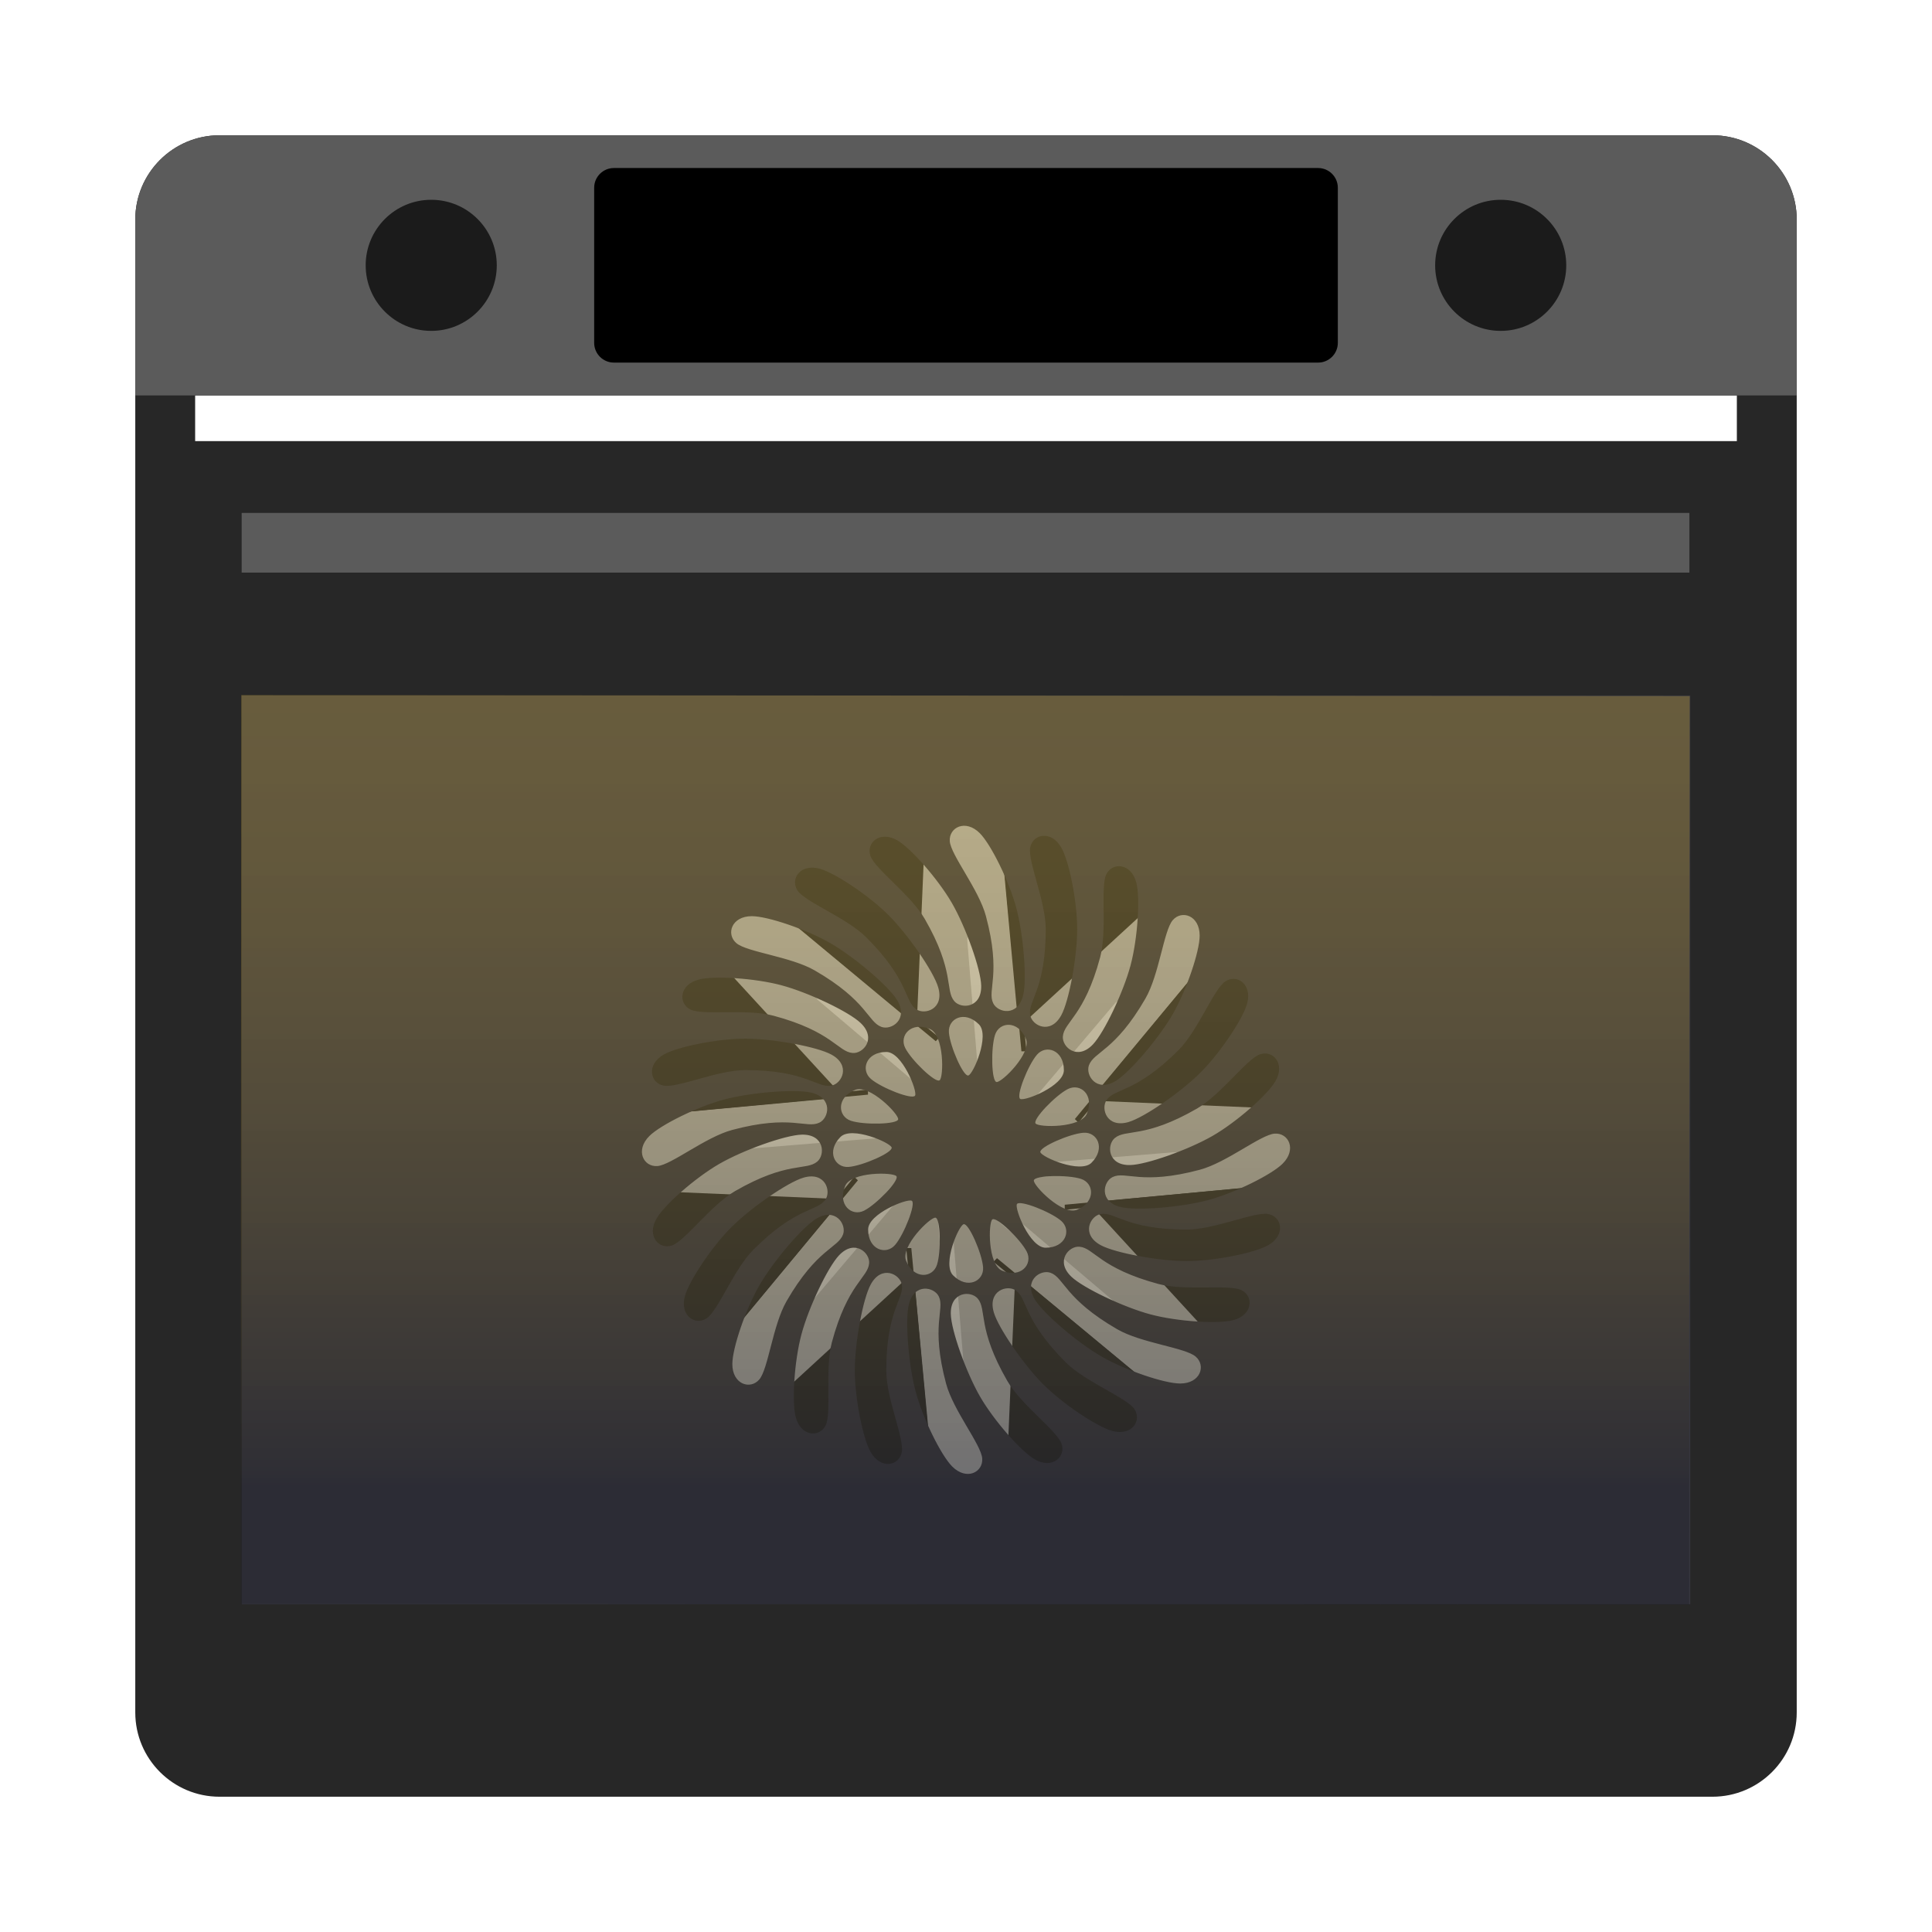 <?xml version="1.0" encoding="UTF-8" standalone="no"?>
<svg width="100%" height="100%" viewBox="0 0 500 500" version="1.1" xmlns="http://www.w3.org/2000/svg" xmlns:xlink="http://www.w3.org/1999/xlink" xml:space="preserve" style="fill-rule:evenodd;clip-rule:evenodd;stroke-linejoin:round;stroke-miterlimit:2;">
    <g transform="matrix(1,0,0,1,5.386,-14.812)">
        <path d="M459.605,71.631L459.605,457.992C459.605,470.029 449.832,479.803 437.794,479.803L51.434,479.803C39.396,479.803 29.623,470.029 29.623,457.992L29.623,71.631C29.623,59.594 39.396,49.82 51.434,49.82L437.794,49.82C449.832,49.82 459.605,59.594 459.605,71.631ZM444.111,117.145L45.117,117.145L45.117,128.977L444.111,128.977L444.111,117.145Z" style="fill:rgb(39,39,39);"/>
    </g>
    <g transform="matrix(1,0,0,1,5.386,-14.812)">
        <path d="M459.605,71.631L459.605,117.145L29.623,117.145L29.623,71.631C29.623,59.594 39.396,49.82 51.434,49.82L437.794,49.82C449.832,49.82 459.605,59.594 459.605,71.631Z" style="fill:rgb(91,91,91);"/>
    </g>
    <g id="Handle" transform="matrix(0.93,0,0,1,18.288,0)">
        <rect x="47.587" y="132.748" width="402.872" height="15.44" style="fill:rgb(91,91,91);"/>
    </g>
    <g id="Dails" transform="matrix(0.913,0,0,0.913,42.653,-0.595)">
        <path d="M75.517,57.281C85.773,57.281 94.099,65.607 94.099,75.863C94.099,86.118 85.773,94.445 75.517,94.445C65.262,94.445 56.936,86.118 56.936,75.863C56.936,65.607 65.262,57.281 75.517,57.281ZM378.672,57.281C388.927,57.281 397.253,65.607 397.253,75.863C397.253,86.118 388.927,94.445 378.672,94.445C368.416,94.445 360.09,86.118 360.09,75.863C360.09,65.607 368.416,57.281 378.672,57.281Z" style="fill:rgb(27,27,27);"/>
    </g>
    <g>
        <animateTransform 
        attributeName="transform" 
        attributeType="XML" 
        type="rotate" 
        from="0 250 250" 
        to="360 250 250" 
        dur="2s" 
        repeatCount="indefinite"/>
        <g id="fan" transform="matrix(1,0,0,1,-25.76,33.419)">
            <g transform="matrix(1,0,0,1,3.178,0.001)">
                <path d="M240.596,276.923l-49.233,-2.096c-4.912,-0.209 -8.957,-3.928 -9.579,-8.804l-1.258,-9.869l60.413,-5.587l-33.331,-36.295c-3.325,-3.621 -3.556,-9.111 -0.548,-12.998l6.089,-7.869l46.669,38.768l2.096,-49.233c0.21,-4.911 3.928,-8.957 8.804,-9.578l9.869,-1.259l5.587,60.413l36.296,-33.33c3.62,-3.325 9.11,-3.557 12.998,-0.548l7.868,6.089l-38.768,46.669l49.233,2.096c4.911,0.209 8.957,3.927 9.579,8.804l1.258,9.869l-60.413,5.586l33.331,36.296c3.325,3.621 3.556,9.111 0.548,12.998l-6.089,7.868l-46.669,-38.768l-2.097,49.234c-0.209,4.911 -3.927,8.956 -8.803,9.578l-9.869,1.258l-5.587,-60.413l-36.296,33.331c-3.62,3.325 -9.11,3.556 -12.998,0.548l-7.868,-6.089l38.768,-46.669Z" style="fill:rgb(167,167,167);"/>
            </g>
            <g transform="matrix(-0.995,0.098,-0.1,-1.016,590.953,385.608)">
                <path d="M285.062,172.129l-0.281,65.943l-1.049,0.029l0.03,-66.088l1.3,0.116Zm33.353,-46.896l0.282,-65.944l1.049,-0.029l-0.031,66.089l-1.3,-0.116Zm-40.62,7.116l-67.336,-0.276l-0.03,-1.027l67.485,0.03l-0.119,1.273Zm47.887,32.663l67.337,0.276l0.03,1.027l-67.485,-0.03l0.118,-1.273Zm-52.666,-11.299l-47.813,46.434l-0.763,-0.706l47.741,-46.71l0.835,0.982Zm57.445,-10.064l47.814,-46.434l0.763,0.705l-47.741,46.711l-0.836,-0.982Zm-33.861,-23.096l-47.415,-46.825l0.721,-0.747l47.697,46.753l-1.003,0.819Zm10.277,56.256l47.415,46.824l-0.72,0.747l-47.698,-46.753l1.003,-0.818Z" style="fill:rgb(39,39,39);"/>
            </g>
            <g id="Inner-segment" transform="matrix(0.781,-0.064,0.064,0.781,43.298,75.584)">
                <path d="M254.263,257.846l-47.549,-0c-1.256,-0 -2.276,-1.02 -2.276,-2.276c0,-1.256 1.02,-2.276 2.276,-2.276l49.456,0c2.059,-3.703 5.139,-6.762 8.857,-8.797l-33.625,-33.625c-0.888,-0.888 -0.888,-2.33 0,-3.218c0.888,-0.888 2.331,-0.888 3.219,-0l34.967,34.967c1.961,-0.561 4.032,-0.862 6.172,-0.862c2.192,0 4.312,0.316 6.315,0.904l-0,-47.549c-0,-1.256 1.019,-2.275 2.275,-2.275c1.256,-0 2.276,1.019 2.276,2.275l0,49.456c3.703,2.06 6.762,5.139 8.798,8.857l33.624,-33.624c0.888,-0.889 2.33,-0.889 3.219,-0c0.888,0.888 0.888,2.33 -0,3.218l-34.968,34.967c0.562,1.961 0.862,4.032 0.862,6.172c0,2.193 -0.315,4.312 -0.903,6.315l47.548,-0c1.256,-0 2.276,1.02 2.276,2.276c-0,1.256 -1.02,2.275 -2.276,2.275l-49.455,0c-2.06,3.703 -5.139,6.763 -8.857,8.798l33.624,33.624c0.888,0.889 0.888,2.331 -0,3.219c-0.888,0.888 -2.33,0.888 -3.218,-0l-34.968,-34.968c-1.961,0.562 -4.032,0.863 -6.172,0.863c-2.192,-0 -4.311,-0.316 -6.314,-0.904l-0,47.548c-0,1.256 -1.02,2.276 -2.276,2.276c-1.256,0 -2.276,-1.02 -2.276,-2.276l0,-49.455c-3.703,-2.06 -6.762,-5.139 -8.798,-8.857l-33.624,33.624c-0.888,0.888 -2.33,0.888 -3.218,0c-0.888,-0.888 -0.888,-2.33 -0,-3.218l34.967,-34.968c-0.561,-1.961 -0.862,-4.031 -0.862,-6.172c-0,-2.192 0.315,-4.311 0.904,-6.314Zm21.497,-11.607c-9.891,0 -17.921,8.03 -17.921,17.921c0,9.891 8.03,17.921 17.921,17.921c9.891,0 17.921,-8.03 17.921,-17.921c0,-9.891 -8.03,-17.921 -17.921,-17.921Z" style="fill:rgb(206,206,206);"/>
            </g>
        </g>
        <animateTransform 
            attributeName="transform" 
            attributeType="XML" 
            type="rotate" 
            from="0 250 297.580" 
            to="360 250 297.580" 
            dur="2.5s" 
            repeatCount="indefinite"/>
    </g>
    <path d="M437.433,179.986l-0,235.188l-374.866,0l0,-235.188l374.866,-0Zm-184.088,85.116c-3.72,-3.726 -8.032,-1.489 -7.769,2.082c0.263,3.572 3.733,11.499 5.028,11.152c1.295,-0.347 5.609,-10.36 2.741,-13.234Zm-6.69,64.955c3.72,3.726 8.032,1.49 7.769,-2.081c-0.263,-3.572 -3.733,-11.499 -5.028,-11.152c-1.295,0.347 -5.609,10.36 -2.741,13.233Zm35.822,-29.132c3.727,-3.72 1.49,-8.032 -2.081,-7.769c-3.572,0.263 -11.499,3.733 -11.152,5.028c0.347,1.294 10.36,5.609 13.233,2.741Zm-64.954,-6.69c-3.727,3.719 -1.49,8.032 2.081,7.769c3.572,-0.263 11.499,-3.733 11.152,-5.028c-0.347,-1.295 -10.36,-5.609 -13.233,-2.741Zm57.807,-17.255c0.005,-5.265 -4.626,-6.733 -6.965,-4.022c-2.34,2.712 -5.492,10.771 -4.331,11.441c1.161,0.671 11.293,-3.359 11.296,-7.419Zm30.093,81.073c5.265,0.004 6.733,-4.627 4.021,-6.966c-2.711,-2.339 -14.082,-3.487 -20.29,-7.071c-13.619,-7.863 -13.736,-13.348 -17.287,-14.625c-2.58,-0.927 -7.072,1.964 -4.022,6.966c2.203,3.612 10.977,11.092 17.24,14.708c6.213,3.588 16.278,6.984 20.338,6.988Zm-80.082,17.761c2.628,4.562 7.372,3.518 8.043,-0c0.67,-3.518 -4.022,-13.939 -4.022,-21.107c0,-15.726 4.692,-18.57 4.022,-22.284c-0.487,-2.698 -5.237,-5.143 -8.043,-0c-2.027,3.714 -4.119,15.052 -4.119,22.284c0,7.174 2.092,17.589 4.119,21.107Zm21.088,3.716c3.72,3.727 8.032,1.49 7.769,-2.081c-0.263,-3.572 -7.492,-12.423 -9.347,-19.347c-4.07,-15.19 -0.274,-19.152 -1.883,-22.566c-1.169,-2.48 -6.389,-3.612 -7.769,2.082c-0.997,4.112 -0.082,15.605 1.79,22.59c1.856,6.93 6.572,16.449 9.44,19.322Zm41.454,-9.194c5.084,1.368 7.701,-2.725 5.687,-5.687c-2.013,-2.961 -12.7,-7.013 -17.768,-12.081c-11.12,-11.12 -9.814,-16.449 -12.914,-18.601c-2.252,-1.564 -7.339,0.066 -5.687,5.687c1.193,4.06 7.731,13.556 12.845,18.669c5.073,5.074 13.916,10.959 17.837,12.013Zm44.068,-69.185c3.726,-3.72 1.489,-8.033 -2.082,-7.769c-3.572,0.263 -12.423,7.492 -19.347,9.347c-15.19,4.07 -19.152,0.274 -22.566,1.883c-2.48,1.169 -3.612,6.389 2.082,7.769c4.112,0.997 15.605,0.082 22.59,-1.79c6.931,-1.857 16.449,-6.572 19.323,-9.44Zm-9.194,-41.454c1.367,-5.084 -2.726,-7.701 -5.688,-5.687c-2.961,2.013 -7.012,12.7 -12.081,17.768c-11.12,11.12 -16.449,9.814 -18.601,12.914c-1.563,2.252 0.066,7.339 5.688,5.687c4.059,-1.193 13.555,-7.732 18.669,-12.845c5.073,-5.073 10.958,-13.916 12.013,-17.837Zm-28.689,-31.303c-1.358,-5.087 -6.211,-5.306 -7.769,-2.082c-1.558,3.225 0.276,14.505 -1.579,21.429c-4.07,15.19 -9.338,16.723 -9.652,20.484c-0.228,2.732 3.727,6.323 7.769,2.081c2.919,-3.062 7.874,-13.473 9.745,-20.458c1.857,-6.93 2.533,-17.532 1.486,-21.454Zm-26.307,149.268c4.557,2.637 8.144,-0.64 6.966,-4.021c-1.179,-3.382 -10.452,-10.061 -14.037,-16.269c-7.862,-13.619 -5.221,-18.428 -7.659,-21.309c-1.77,-2.093 -7.106,-1.836 -6.965,4.021c0.101,4.23 3.959,15.095 7.575,21.358c3.588,6.213 10.606,14.187 14.12,16.22Zm-14.19,-162.033c-3.72,-3.726 -8.032,-1.49 -7.769,2.082c0.263,3.571 7.492,12.423 9.347,19.347c4.07,15.19 0.274,19.151 1.883,22.565c1.169,2.481 6.389,3.613 7.769,-2.081c0.997,-4.112 0.082,-15.605 -1.79,-22.591c-1.856,-6.93 -6.572,-16.448 -9.44,-19.322Zm11.927,53.214c-2.014,-4.864 -6.854,-4.445 -7.975,-1.044c-1.121,3.401 -0.943,12.053 0.386,12.227c1.33,0.174 9.142,-7.431 7.589,-11.183Zm5.102,54.067c5.265,0.005 6.733,-4.626 4.021,-6.966c-2.711,-2.339 -10.77,-5.491 -11.44,-4.33c-0.671,1.161 3.359,11.292 7.419,11.296Zm-41.2,-50.66c-5.265,-0.005 -6.733,4.626 -4.021,6.965c2.711,2.34 10.77,5.491 11.44,4.33c0.671,-1.16 -3.359,-11.292 -7.419,-11.295Zm-4.73,45.93c-0.005,5.265 4.626,6.733 6.965,4.021c2.34,-2.711 5.492,-10.77 4.331,-11.441c-1.161,-0.67 -11.293,3.36 -11.296,7.42Zm54.066,-5.102c4.865,-2.014 4.446,-6.854 1.045,-7.975c-3.402,-1.121 -12.053,-0.943 -12.227,0.386c-0.174,1.329 7.431,9.142 11.182,7.589Zm2.543,-24.859c2.015,-4.864 -1.704,-7.99 -4.901,-6.378c-3.198,1.612 -9.19,7.856 -8.373,8.919c0.817,1.063 11.719,1.21 13.274,-2.541Zm-40.64,-21.918c-4.864,-2.015 -7.99,1.703 -6.377,4.901c1.612,3.198 7.856,9.19 8.918,8.373c1.063,-0.817 1.21,-11.719 -2.541,-13.274Zm-19.375,15.781c-4.865,2.014 -4.446,6.854 -1.045,7.975c3.402,1.121 12.053,0.943 12.227,-0.387c0.174,-1.329 -7.431,-9.141 -11.182,-7.588Zm13.238,44.234c2.014,4.865 6.854,4.445 7.975,1.044c1.121,-3.401 0.943,-12.053 -0.386,-12.227c-1.33,-0.174 -9.142,7.432 -7.589,11.183Zm-15.781,-19.375c-2.015,4.864 1.704,7.989 4.901,6.377c3.198,-1.612 9.19,-7.856 8.373,-8.919c-0.817,-1.063 -11.719,-1.209 -13.274,2.542Zm100.465,34.706c5.087,-1.358 5.306,-6.211 2.082,-7.769c-3.225,-1.557 -14.505,0.277 -21.429,-1.578c-15.19,-4.07 -16.723,-9.338 -20.484,-9.652c-2.732,-0.228 -6.323,3.727 -2.082,7.769c3.063,2.919 13.474,7.873 20.459,9.745c6.93,1.857 17.531,2.533 21.454,1.485Zm9.048,-19.408c4.562,-2.628 3.518,-7.373 0,-8.043c-3.518,-0.67 -13.939,4.022 -21.107,4.022c-15.726,-0 -18.57,-4.692 -22.284,-4.022c-2.698,0.487 -5.143,5.237 0,8.043c3.714,2.027 15.052,4.118 22.284,4.118c7.174,0 17.589,-2.091 21.107,-4.118Zm-133.657,-85.132c-5.265,-0.005 -6.733,4.626 -4.021,6.966c2.711,2.339 14.082,3.486 20.29,7.07c13.619,7.863 13.736,13.349 17.287,14.625c2.58,0.927 7.072,-1.963 4.022,-6.965c-2.203,-3.613 -10.977,-11.093 -17.24,-14.709c-6.213,-3.587 -16.278,-6.983 -20.338,-6.987Zm11.355,129.659c1.358,5.086 6.211,5.306 7.769,2.081c1.558,-3.224 -0.276,-14.504 1.579,-21.428c4.07,-15.19 9.338,-16.723 9.652,-20.484c0.228,-2.732 -3.727,-6.323 -7.769,-2.082c-2.919,3.063 -7.874,13.473 -9.745,20.459c-1.857,6.93 -2.533,17.531 -1.486,21.454Zm6.185,-141.943c-5.084,-1.367 -7.701,2.726 -5.687,5.687c2.013,2.962 12.7,7.013 17.768,12.082c11.12,11.12 9.814,16.448 12.914,18.601c2.252,1.563 7.339,-0.067 5.687,-5.688c-1.193,-4.059 -7.731,-13.555 -12.845,-18.669c-5.073,-5.073 -13.916,-10.959 -17.837,-12.013Zm-22.59,128.18c-0.004,5.265 4.626,6.733 6.966,4.021c2.339,-2.711 3.487,-14.082 7.071,-20.29c7.863,-13.619 13.348,-13.736 14.624,-17.287c0.928,-2.581 -1.963,-7.073 -6.965,-4.022c-3.612,2.203 -11.093,10.976 -14.708,17.239c-3.588,6.214 -6.984,16.279 -6.988,20.339Zm-19.609,-37.662c-2.637,4.557 0.639,8.144 4.021,6.966c3.382,-1.179 10.061,-10.453 16.269,-14.037c13.619,-7.863 18.428,-5.221 21.309,-7.659c2.093,-1.771 1.836,-7.106 -4.022,-6.965c-4.229,0.101 -15.094,3.959 -21.357,7.575c-6.213,3.587 -14.187,10.606 -16.22,14.12Zm89.443,13.517c4.864,2.016 7.99,-1.703 6.377,-4.901c-1.612,-3.197 -7.856,-9.189 -8.918,-8.372c-1.063,0.817 -1.21,11.719 2.541,13.273Zm-91.312,-34.849c-3.726,3.72 -1.489,8.032 2.082,7.769c3.572,-0.263 12.423,-7.492 19.347,-9.347c15.19,-4.071 19.152,-0.275 22.566,-1.883c2.48,-1.169 3.612,-6.389 -2.082,-7.769c-4.112,-0.997 -15.605,-0.082 -22.59,1.789c-6.931,1.857 -16.449,6.573 -19.323,9.441Zm9.194,41.454c-1.367,5.084 2.726,7.701 5.688,5.687c2.961,-2.014 7.012,-12.7 12.081,-17.769c11.12,-11.12 16.449,-9.813 18.601,-12.913c1.563,-2.252 -0.066,-7.339 -5.688,-5.687c-4.059,1.193 -13.555,7.731 -18.669,12.845c-5.073,5.073 -10.958,13.916 -12.013,17.837Zm-5.477,-62.543c-4.562,2.629 -3.518,7.373 -0,8.043c3.518,0.671 13.939,-4.021 21.107,-4.021c15.726,-0 18.57,4.692 22.284,4.021c2.698,-0.486 5.143,-5.236 -0,-8.043c-3.714,-2.027 -15.052,-4.118 -22.284,-4.118c-7.174,0 -17.589,2.091 -21.107,4.118Zm138.707,-30.763c0.004,-5.265 -4.626,-6.733 -6.966,-4.022c-2.339,2.712 -3.487,14.083 -7.071,20.29c-7.863,13.619 -13.348,13.737 -14.624,17.288c-0.928,2.58 1.963,7.072 6.965,4.022c3.612,-2.203 11.093,-10.977 14.708,-17.24c3.588,-6.213 6.984,-16.278 6.988,-20.338Zm-35.814,-22.811c-2.628,-4.562 -7.372,-3.518 -8.043,-0c-0.67,3.518 4.022,13.939 4.022,21.107c-0,15.726 -4.692,18.57 -4.022,22.284c0.487,2.698 5.237,5.143 8.043,-0c2.027,-3.714 4.119,-15.052 4.119,-22.284c-0,-7.175 -2.092,-17.589 -4.119,-21.107Zm-42.42,-1.849c-4.557,-2.636 -8.144,0.64 -6.966,4.022c1.179,3.382 10.452,10.061 14.037,16.269c7.862,13.619 5.221,18.427 7.659,21.309c1.77,2.093 7.106,1.835 6.965,-4.022c-0.101,-4.23 -3.959,-15.094 -7.575,-21.357c-3.588,-6.214 -10.606,-14.187 -14.12,-16.221Zm-51.425,36.015c-5.087,1.358 -5.306,6.211 -2.082,7.769c3.225,1.558 14.505,-0.277 21.429,1.579c15.19,4.07 16.723,9.338 20.484,9.652c2.732,0.228 6.323,-3.727 2.082,-7.769c-3.063,-2.919 -13.474,-7.874 -20.459,-9.746c-6.93,-1.857 -17.531,-2.532 -21.454,-1.485Zm149.268,26.306c2.637,-4.557 -0.639,-8.143 -4.021,-6.965c-3.382,1.178 -10.061,10.452 -16.269,14.036c-13.619,7.863 -18.428,5.222 -21.309,7.659c-2.093,1.771 -1.836,7.107 4.022,6.966c4.229,-0.102 15.094,-3.96 21.357,-7.576c6.213,-3.587 14.187,-10.605 16.22,-14.12Z" style="fill:rgb(54,54,63);"/>

    <g id="Display" transform="matrix(1,0,0,1.196,-1.883,-18.357)">
        <path d="M348.113,55.977L348.113,89.538C348.113,91.896 345.823,93.81 343.004,93.81L160.763,93.81C157.943,93.81 155.653,91.896 155.653,89.538L155.653,55.977C155.653,53.62 157.943,51.706 160.763,51.706L343.004,51.706C345.823,51.706 348.113,53.62 348.113,55.977Z"/>
    </g>
    <g transform="matrix(0.671,0.388,-0.388,0.671,192.046,-8.453)">
        <path d="M395.717,52.249L547.427,315.019L128.601,556.829L-23.109,294.059L395.717,52.249Z" style="fill:url(#_Linear1);"/>
    </g>
    <defs>
        <linearGradient id="_Linear1" x1="0" y1="0" x2="1" y2="0" gradientUnits="userSpaceOnUse" gradientTransform="matrix(133.1,230.6,-230.6,133.1,163.5,185.7)"><stop offset="0" style="stop-color:rgb(255,208,57);stop-opacity:0.25"/><stop offset="1" style="stop-color:rgb(31,31,38);stop-opacity:0.42"/></linearGradient>
    </defs>
</svg>
